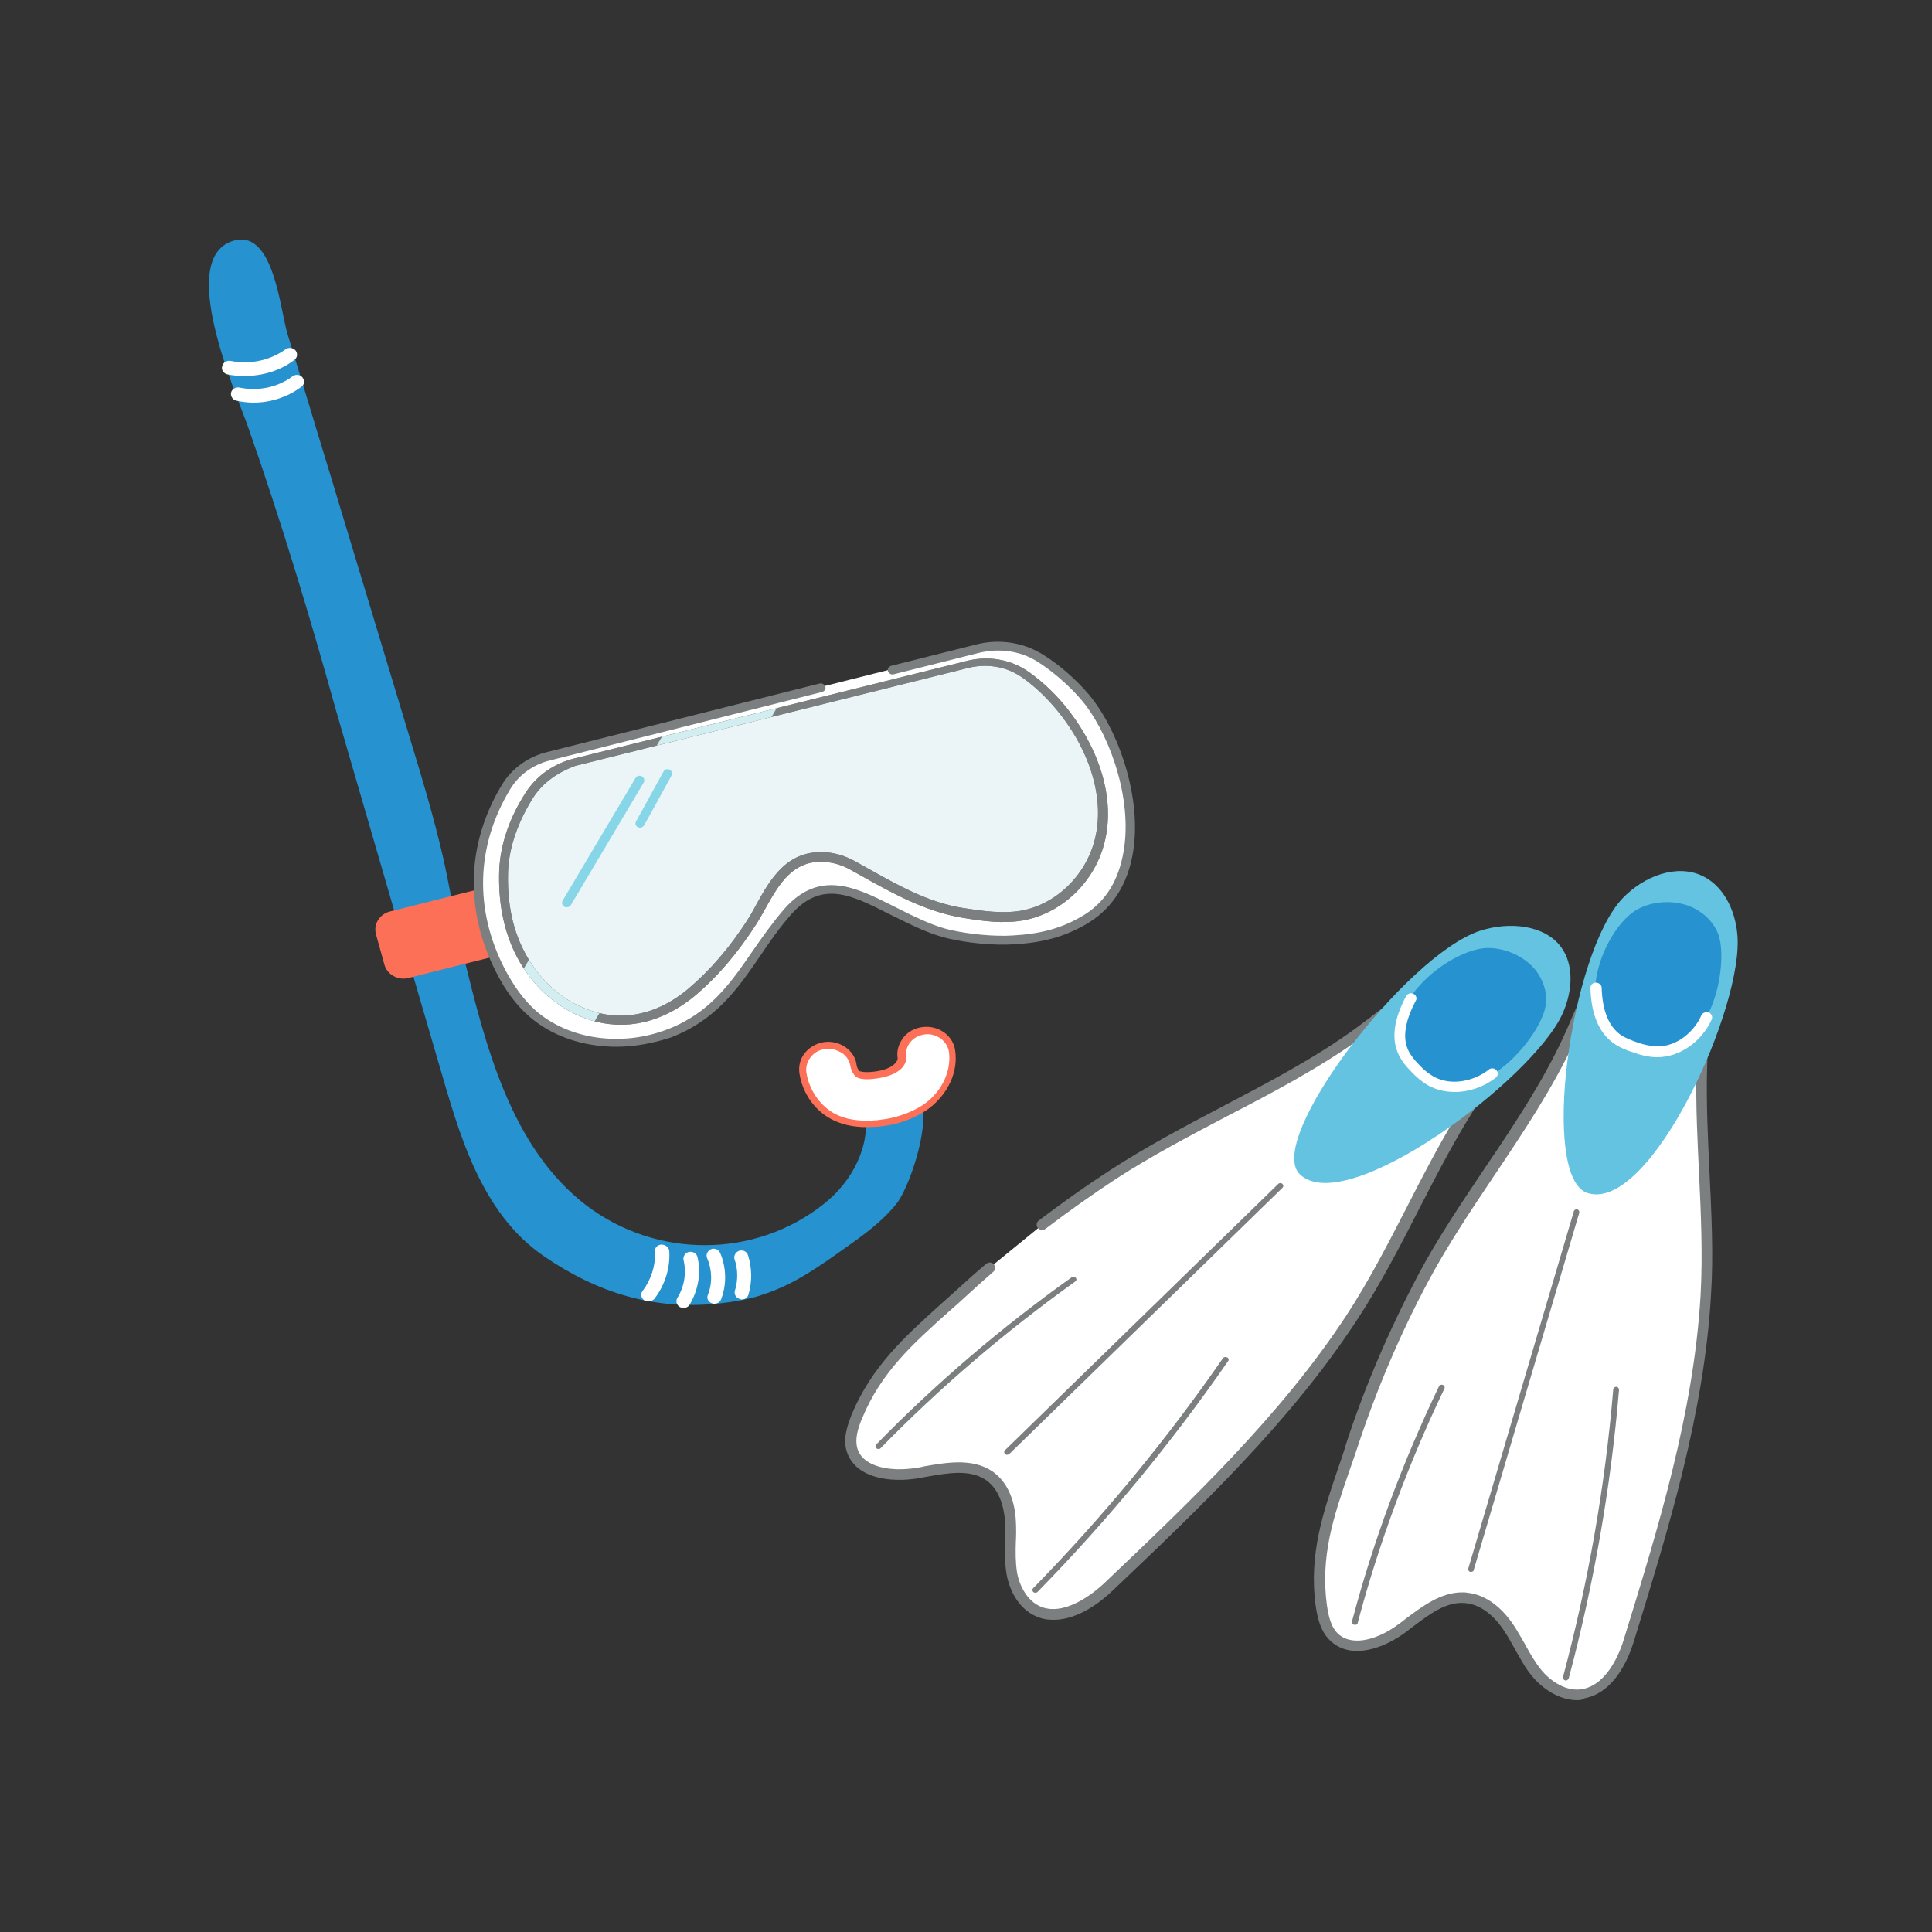 <?xml version="1.0" encoding="utf-8"?>
<!-- Generator: Adobe Illustrator 26.0.2, SVG Export Plug-In . SVG Version: 6.00 Build 0)  -->
<svg version="1.1" id="Layer_1" xmlns="http://www.w3.org/2000/svg" xmlns:xlink="http://www.w3.org/1999/xlink" x="0px" y="0px"
	 viewBox="0 0 500 500" style="enable-background:new 0 0 500 500;" xml:space="preserve">
<rect x="0" y="0" width="500" height="500" fill="#333333" stroke="none"/>
<style type="text/css">
	.st0{fill:#FFFFFF;}
	.st1{fill:#7C7F7F;}
	.st2{fill:#63C3E1;}
	.st3{fill:#2692CF;}
	.st4{fill:#FB7056;}
	.st5{fill:#EBF5F7;}
	.st6{clip-path:url(#SVGID_00000003064023822780720450000000429519868740886454_);fill:#D2EEF1;}
	.st7{fill:#86D6E8;}
</style>
<g>
	<g>
		<g>
			<g>
				<path class="st0" d="M256.1,328.1c-2.3,2-4.5,4-6.7,6c-11.1,10.3-21.7,18.2-27.7,32.5c-1.2,2.9-2.2,6.1-1.1,9
					c2.1,5.7,10.3,6.6,16.6,5.6c6.3-1,13.4-2.8,18.6,0.7c3.9,2.6,5.4,7.4,5.6,11.9c0.3,4.5-0.4,9,0.4,13.4c0.8,4.4,3.5,9,8,10.3
					c6.1,1.8,13-2.9,17.1-6.8c22.8-21.6,45.7-43.5,62.8-69.4c15.6-23.8,24.6-52.1,44.4-73c-0.8,0.8-16-11.1-19.6-11.6
					c-9.3-1.3-15.7,5.5-22.7,10.5c-19.6,14.2-43.5,23.5-63.8,36.8c-6.3,4.1-12.4,8.4-18.3,13L256.1,328.1z"/>
				<path class="st1" d="M272.7,419.2c-1.1,0-2.2-0.1-3.2-0.4c-5.5-1.6-8.2-6.9-9-11.4c-0.5-2.8-0.4-5.6-0.4-8.4
					c0-1.7,0.1-3.5,0-5.2c-0.2-2.9-1.1-8.2-5-10.8c-4.1-2.8-9.8-1.8-15.4-0.8c-0.7,0.1-1.5,0.3-2.2,0.4c-6.9,1.1-15.7,0.1-18.2-6.5
					c-1.3-3.4-0.1-6.9,1.1-10c5.2-12.5,13.9-20.3,23.1-28.6c1.6-1.4,3.2-2.9,4.9-4.4c2.2-2,4.5-4.1,6.8-6c0.6-0.5,1.5-0.5,2,0.1
					c0.5,0.6,0.5,1.4-0.1,1.9c-2.2,1.9-4.5,4-6.7,6c-1.6,1.5-3.3,3-4.9,4.4c-9.4,8.4-17.5,15.7-22.4,27.6c-1.1,2.6-2,5.5-1.1,8.1
					c1.7,4.6,8.8,5.7,15,4.7c0.7-0.1,1.4-0.2,2.1-0.4c5.8-1,12.4-2.2,17.6,1.2c3.7,2.5,5.9,7,6.2,12.9c0.1,1.8,0.1,3.6,0,5.4
					c-0.1,2.7-0.1,5.3,0.3,7.9c0.6,3.5,2.8,8,7,9.2c6.3,1.8,13.6-4.5,15.6-6.4c22.4-21.3,45.6-43.3,62.6-69.2
					c5.9-9,10.9-18.8,15.8-28.3c7.7-15.1,15.8-30.6,27.4-43.4c-1.3-0.8-3.2-2-6-3.9c-3.9-2.6-9.8-6.6-11.4-6.9
					c-7-1-12.3,3.1-17.9,7.5c-1.2,0.9-2.4,1.9-3.6,2.8c-10.9,7.9-23.2,14.4-35.2,20.6c-9.7,5.1-19.6,10.3-28.7,16.2
					c-6.2,4.1-12.3,8.4-18.2,12.9c-0.6,0.5-1.5,0.4-2-0.2c-0.5-0.6-0.4-1.4,0.2-1.9c5.9-4.5,12.1-8.9,18.4-13
					c9.2-6,19.2-11.3,28.9-16.4c11.8-6.2,24.1-12.6,34.8-20.4c1.2-0.9,2.4-1.8,3.6-2.7c5.9-4.6,11.9-9.3,20.2-8.1
					c2.1,0.3,6.4,3.1,12.7,7.3c2.5,1.7,5.7,3.8,6.7,4.3c0.4,0,0.7,0.1,1,0.3c0.6,0.5,0.6,1.4,0.1,1.9C383.1,282,374.9,298,367,313.4
					c-4.9,9.6-10,19.4-16,28.5c-17.2,26.2-40.5,48.3-63,69.7C285.4,414.1,279.3,419.2,272.7,419.2z M393.1,267.4L393.1,267.4
					L393.1,267.4z"/>
			</g>
			<path class="st2" d="M383,240.9c7.7-2.5,16.8-1.5,21,4.2c3.4,4.6,3,11.4,0.4,17.2c-7.6,17-56,53.2-68,41.6
				C327.2,295.2,363.8,247.2,383,240.9z"/>
			<g>
				<path class="st1" d="M227.3,375c-0.2,0-0.4-0.1-0.5-0.2c-0.3-0.3-0.3-0.7,0-1c15.4-15.8,32.4-30.3,50.5-43.2
					c0.3-0.2,0.8-0.2,1.1,0.1c0.3,0.3,0.2,0.8-0.2,1c-18,12.9-35,27.4-50.3,43.1C227.7,375,227.5,375,227.3,375z"/>
			</g>
			<g>
				<path class="st1" d="M260.6,376.5c-0.2,0-0.4-0.1-0.5-0.2c-0.3-0.3-0.3-0.7,0-1l70.7-68.9c0.3-0.3,0.8-0.3,1.1,0
					c0.3,0.3,0.3,0.7,0,1l-70.7,68.9C261,376.4,260.8,376.5,260.6,376.5z"/>
			</g>
			<g>
				<path class="st1" d="M267.9,412.2c-0.2,0-0.4-0.1-0.5-0.2c-0.3-0.3-0.3-0.7,0-1c18-18.4,34.5-38.4,49.1-59.5
					c0.2-0.3,0.7-0.4,1.1-0.2c0.4,0.2,0.5,0.7,0.2,1c-14.6,21.1-31.1,41.1-49.2,59.6C268.3,412.2,268.1,412.2,267.9,412.2z"/>
			</g>
			<path class="st3" d="M384,245.4c4.2-0.4,9.7,1.4,13.1,5.3c2.7,3.2,3.5,7.1,2.8,10.1c-1.9,9-20.5,30.3-34.1,15.3
				C353.7,262.8,373.5,246.5,384,245.4z"/>
			<g>
				<path class="st0" d="M376.5,282.6c-2.5,0-4.9-0.6-6.9-1.7c-1.7-1-3.2-2.3-4.3-3.5c-1.2-1.2-2.5-2.7-3.3-4.4
					c-2-4.1-1.3-9.2,1.9-15.2c0.4-0.7,1.2-0.9,1.9-0.6c0.7,0.3,1,1.2,0.6,1.8c-2.8,5.3-3.5,9.6-1.9,12.9c0.7,1.4,1.8,2.7,2.8,3.7
					c1,1.1,2.3,2.2,3.7,3c4.6,2.6,10.7,1.1,14.3-1.8c0.6-0.5,1.5-0.4,2,0.2c0.5,0.6,0.4,1.4-0.2,1.9
					C384,281.3,380.2,282.6,376.5,282.6z"/>
			</g>
		</g>
		<g>
			<g>
				<path class="st0" d="M368.5,330.6c-7.5,14.1-13.8,28.8-18.7,43.8c-4.6,14-9.9,25.8-7.8,41.1c0.4,3.1,1.2,6.3,3.6,8.4
					c4.7,4,12.4,1.2,17.4-2.6c5-3.8,10.3-8.5,16.7-7.8c4.7,0.5,8.4,4.1,11,7.9c2.5,3.8,4.2,8.1,7.1,11.6c2.9,3.5,7.6,6.3,12.3,5.4
					c6.3-1.2,9.9-8.4,11.6-13.7c9-29.3,18.1-58.9,20-89.3c1.7-27.9-4.7-56.9,2.1-84.1c-0.3,1.1-19.7-2.5-23.1-1.3
					c-8.8,3-11,11.9-14.6,19.5C395.9,290.9,379.7,309.8,368.5,330.6z"/>
				<path class="st1" d="M408.2,440c-4.7,0-9-3-11.6-6.1c-1.9-2.2-3.2-4.8-4.6-7.2c-0.8-1.5-1.7-3.1-2.7-4.6
					c-1.6-2.5-5.1-6.7-9.9-7.2c-5-0.6-9.5,2.9-13.9,6.2c-0.6,0.4-1.1,0.9-1.7,1.3c-5.5,4.1-13.8,7.2-19.2,2.5
					c-2.8-2.4-3.6-6-4.1-9.3c-1.8-13.3,1.9-24.1,5.8-35.6c0.7-2,1.4-4,2-6.1c4.9-15.1,11.3-29.9,18.8-44.1l0,0
					c5-9.4,11.2-18.6,17.1-27.4c7.3-10.8,14.8-22,20.2-33.6c0.6-1.3,1.2-2.6,1.8-4c2.8-6.7,5.8-13.6,13.7-16.2
					c2-0.7,7.2-0.2,14.8,0.7c3.1,0.4,6.9,0.8,8,0.7c0.3-0.2,0.7-0.2,1.1-0.2c0.8,0.2,1.3,0.9,1.1,1.6c-4.2,16.7-3.3,34.5-2.5,51.6
					c0.5,10.6,1.1,21.6,0.4,32.3c-1.8,30.8-11.1,60.7-20,89.6c-1.2,3.9-4.8,13.1-12.7,14.6C409.6,439.9,408.9,440,408.2,440z
					 M378.4,412.1c0.5,0,0.9,0,1.4,0.1c4.5,0.5,8.7,3.5,12,8.5c1,1.5,1.9,3.2,2.8,4.7c1.3,2.4,2.6,4.7,4.3,6.8
					c2.3,2.8,6.5,5.8,10.8,4.9c6.5-1.3,9.7-10,10.5-12.7c8.9-28.8,18.1-58.6,19.9-89c0.6-10.5,0.1-21.4-0.4-32
					c-0.8-16.7-1.7-34,2.1-50.5c-1.6-0.1-3.9-0.3-7.3-0.7c-4.8-0.6-12-1.4-13.5-0.9c-6.7,2.3-9.2,8.3-12,14.7
					c-0.6,1.4-1.2,2.7-1.8,4.1c-5.6,11.9-13.1,23.1-20.4,34c-5.9,8.8-12,17.9-17,27.2l0,0c-7.5,14-13.7,28.7-18.6,43.6
					c-0.7,2.1-1.4,4.1-2.1,6.1c-4,11.6-7.4,21.7-5.7,34.4c0.4,2.7,1,5.8,3.1,7.6c3.9,3.3,10.6,1,15.5-2.7c0.6-0.4,1.1-0.8,1.7-1.3
					C368,415.8,372.8,412.1,378.4,412.1z M442.2,251L442.2,251L442.2,251z M442.2,251L442.2,251L442.2,251z"/>
			</g>
			<path class="st2" d="M420,232.4c5.5-5.7,14-8.9,20.6-5.7c5.3,2.5,8.4,8.6,9,14.9c2,18.4-22.3,72-38.6,67.2
				C398.4,305.2,406.3,246.6,420,232.4z"/>
			<g>
				<path class="st1" d="M350.7,420.5c-0.1,0-0.1,0-0.2,0c-0.4-0.1-0.7-0.5-0.6-0.9c5.5-20.8,13.1-41.2,22.5-60.8
					c0.2-0.4,0.6-0.5,1-0.4c0.4,0.2,0.6,0.6,0.4,1c-9.3,19.4-16.9,39.8-22.4,60.5C351.4,420.3,351.1,420.5,350.7,420.5z"/>
			</g>
			<g>
				<path class="st1" d="M380.7,406.8c-0.1,0-0.1,0-0.2,0c-0.4-0.1-0.6-0.5-0.5-0.9l27.3-92.4c0.1-0.4,0.5-0.6,0.9-0.5
					c0.4,0.1,0.6,0.5,0.5,0.9l-27.3,92.4C381.4,406.6,381.1,406.8,380.7,406.8z"/>
			</g>
			<g>
				<path class="st1" d="M405.3,434.9c-0.1,0-0.1,0-0.2,0c-0.4-0.1-0.7-0.5-0.6-0.9c6.5-24.3,10.9-49.3,13-74.4
					c0-0.4,0.4-0.7,0.8-0.7c0.4,0,0.7,0.4,0.7,0.8c-2.1,25.1-6.5,50.2-13,74.6C405.9,434.6,405.6,434.9,405.3,434.9z"/>
			</g>
			<path class="st3" d="M423,235.8c3.5-2.3,9.2-3.2,14.2-1.3c4,1.6,6.6,4.6,7.6,7.6c2.8,8.7-2.7,35.9-22.2,28.8
				C405.3,264.8,414.4,241.5,423,235.8z"/>
			<g>
				<path class="st0" d="M428.9,273.6c-0.2,0-0.4,0-0.5,0c-2-0.1-4-0.6-5.6-1.2c-1.6-0.5-3.5-1.2-5.2-2.4c-3.8-2.7-5.8-7.5-6-14.3
					c0-0.8,0.6-1.4,1.4-1.4c0.8,0,1.5,0.6,1.5,1.3c0.2,5.9,1.8,10,4.9,12.2c1.3,0.9,3,1.5,4.4,2c1.4,0.5,3.1,0.9,4.8,1
					c5.4,0.2,9.9-3.9,11.7-8c0.3-0.7,1.1-1,1.9-0.8c0.7,0.3,1.1,1.1,0.8,1.8C440.4,269.6,434.7,273.6,428.9,273.6z"/>
			</g>
		</g>
	</g>
	<g>
		<g>
			<g>
				<path class="st3" d="M196.7,335.3c-3.3,1-6.8,1.6-10.3,2c-17.1,1.9-31.7-2.7-45.5-12.1c-16.6-11.3-22.1-32-27.3-49.8
					C104.7,245,95.9,214.5,87,184c-6.9-24.8-14.2-49-22.8-73.5c-2.8-8.1-19.1-44.4-3.4-48.3c10.1-2.5,11.7,18,13.6,24.2
					c3.6,11.7,7.1,23.5,10.7,35.2c7.1,23.5,14.2,47,21.3,70.5c3,9.8,5.9,19.6,8.2,29.5c2,8.8,3.3,17.7,5.5,26.4
					c5.5,22.2,12,49,31.7,64c18.1,13.7,43.6,13.8,61.5-0.5c7.3-5.8,12.2-15.1,10.5-24.3c-0.7-3.8,2-7.6,6.1-8.2
					c16.5-2.9,6.4,27.1,2.2,32.4c-3.7,4.7-8.7,8.3-13.7,11.8c-6.3,4.5-12.8,9.1-20.3,11.6C197.6,335,197.1,335.1,196.7,335.3z"/>
			</g>
			<g>
				<g>
					<path class="st0" d="M231.8,289.9c-1.5,0.4-3,0.6-4.6,0.8c-4.7,0.5-8.6-0.2-11.8-1.9c-4-2.2-6.9-6.4-7.6-11.1
						c-0.5-3.4,2-6.6,5.6-7c3.6-0.5,6.9,1.9,7.5,5.3c0.2,1,0.8,2,1.1,2.1c0.4,0.2,1.4,0.6,3.9,0.3c2.6-0.3,4.7-0.9,6-1.9
						c1-0.8,1.7-1.9,1.6-2.7c-0.5-3.4,2.1-6.5,5.7-7c3.6-0.5,6.9,1.9,7.4,5.3c0.7,5.1-1.7,10.5-6.4,14.1
						C237.8,287.8,235,289.1,231.8,289.9z"/>
					<path class="st4" d="M224.3,291.7c-3.6,0-6.7-0.7-9.4-2.2c-4.2-2.3-7.3-6.8-8-11.7c-0.3-1.9,0.2-3.8,1.4-5.3
						c1.2-1.5,3-2.5,4.9-2.8c2-0.3,4,0.2,5.6,1.3c1.6,1.1,2.7,2.8,2.9,4.7c0.1,0.7,0.6,1.4,0.7,1.5c0.1,0,0.9,0.4,3.2,0.2
						c2.4-0.2,4.3-0.8,5.5-1.7c0.9-0.7,1.3-1.5,1.2-1.9c-0.3-1.9,0.3-3.7,1.5-5.3c1.2-1.5,3-2.5,5-2.7c4.1-0.5,7.9,2.2,8.4,6.1
						c0.8,5.5-1.8,11.1-6.7,14.9c-2.4,1.8-5.3,3.1-8.6,4h0c-1.5,0.4-3.1,0.6-4.7,0.8C226.3,291.6,225.3,291.7,224.3,291.7z
						 M214.3,271.4c-0.3,0-0.6,0-0.8,0.1c-1.5,0.2-2.8,0.9-3.7,2.1c-0.9,1.1-1.3,2.5-1.1,4c0.7,4.4,3.4,8.4,7.1,10.5
						c3.1,1.7,6.7,2.2,11.3,1.8c1.5-0.2,3.1-0.4,4.5-0.8l0,0c3-0.8,5.7-2,7.9-3.6c4.4-3.3,6.7-8.4,6.1-13.2c-0.4-2.9-3.3-5-6.3-4.6
						c-1.5,0.2-2.8,0.9-3.7,2c-0.9,1.1-1.3,2.5-1.1,3.9c0.2,1.1-0.6,2.6-1.9,3.5c-1.5,1.1-3.7,1.8-6.5,2.1c-2.6,0.3-3.8-0.1-4.4-0.4
						c-0.6-0.4-1.4-1.6-1.6-2.8c-0.2-1.4-1-2.7-2.2-3.5C216.7,271.8,215.5,271.4,214.3,271.4z"/>
				</g>
			</g>
		</g>
		<path class="st4" d="M130,247l-24.3,6.1c-2.7,0.7-5.5-0.9-6.2-3.4l-2.2-7.9c-0.7-2.6,0.9-5.2,3.6-5.9l24.3-6.1L130,247z"/>
		<g>
			<path class="st0" d="M63.3,97.3c-1.5,0-2.9-0.1-4.4-0.4c-1-0.2-1.7-1.2-1.4-2.1c0.2-1,1.2-1.6,2.2-1.4c4.9,1,10.2-0.1,14.2-3
				c0.8-0.6,2-0.4,2.6,0.3c0.6,0.8,0.5,1.9-0.4,2.5C72.6,95.9,68,97.3,63.3,97.3z"/>
		</g>
		<g>
			<path class="st0" d="M65.6,104.2c-1.5,0-3-0.2-4.4-0.5c-1-0.2-1.6-1.2-1.4-2.1c0.2-0.9,1.2-1.5,2.2-1.3c4.7,1,9.8,0,13.7-2.9
				c0.8-0.6,2-0.5,2.6,0.3c0.6,0.8,0.5,1.9-0.3,2.4C74.4,102.8,70,104.2,65.6,104.2z"/>
		</g>
		<g>
			<path class="st0" d="M167.8,336.8c-0.4,0-0.8-0.1-1.1-0.3c-0.8-0.6-1-1.7-0.4-2.4c2.2-2.9,3.4-6.6,3.2-10.2
				c-0.1-1,0.7-1.8,1.7-1.8c1,0,1.9,0.7,2,1.6c0.3,4.4-1.1,8.9-3.9,12.5C169,336.5,168.4,336.8,167.8,336.8z"/>
		</g>
		<g>
			<path class="st0" d="M176.9,338.5c-0.3,0-0.6-0.1-0.9-0.2c-0.9-0.5-1.2-1.6-0.7-2.4c1.8-2.9,2.4-6.5,1.6-9.8
				c-0.2-0.9,0.4-1.9,1.4-2.1c1-0.2,2,0.4,2.2,1.3c1,4.1,0.2,8.6-2,12.3C178.2,338.2,177.5,338.5,176.9,338.5z"/>
		</g>
		<g>
			<path class="st0" d="M184.9,337.4c-0.2,0-0.4,0-0.6-0.1c-1-0.3-1.5-1.3-1.1-2.2c1.2-3,1.1-6.5-0.2-9.5c-0.4-0.9,0.1-1.9,1-2.3
				c0.9-0.4,2,0.1,2.4,1c1.6,3.8,1.7,8.2,0.2,12C186.3,337,185.6,337.4,184.9,337.4z"/>
		</g>
		<g>
			<path class="st0" d="M192,336.3c-0.2,0-0.3,0-0.5-0.1c-1-0.3-1.6-1.2-1.3-2.2c0.8-2.6,0.8-5.5-0.1-8.1c-0.3-0.9,0.3-1.9,1.2-2.2
				c1-0.3,2,0.2,2.3,1.2c1,3.2,1.1,6.8,0.1,10.1C193.5,335.8,192.8,336.3,192,336.3z"/>
		</g>
		<g>
			<g>
				<g>
					<path class="st0" d="M231.1,173.1l21.9-5.5c5.4-1.3,11.1-0.6,15.8,2.2c5.8,3.5,10.9,8.7,13.1,11.6
						c10.8,14.1,17.9,45.6-1.5,56.7c-5.8,3.3-11.4,4.6-18.2,4.9c-5,0.2-11.5-0.4-16.4-1.5c-3.8-0.8-7.3-2.5-10.8-4.1
						c-11.1-5.1-21.2-13-31.1-1.8c-10.2,11.7-14.6,25.4-30.8,31.6c-11.7,4.5-26.2,3-35.4-5.1c-3.5-3.1-6.2-7-8.3-11.1
						c-8.2-15.9-7.3-32.9,1.5-47.5c2.4-4,6.4-6.8,11.1-8l70.4-17.7L231.1,173.1z"/>
					<path class="st1" d="M159.5,270.9c-8.5,0-16.7-2.7-22.6-7.9c-3.3-2.9-6.1-6.6-8.5-11.4c-8.2-16-7.7-33.3,1.5-48.5
						c2.5-4.2,6.8-7.3,11.8-8.5l70.4-17.7c0.6-0.2,1.3,0.2,1.5,0.8c0.2,0.6-0.2,1.2-0.9,1.4l-70.4,17.7c-4.4,1.1-8.1,3.8-10.3,7.5
						c-8.8,14.6-9.3,31.1-1.4,46.4c2.4,4.6,5,8.1,8,10.8c8.5,7.5,22.2,9.5,34.1,4.9c11-4.2,16.4-12,22.1-20.3
						c2.5-3.6,5.1-7.3,8.2-10.9c9.1-10.3,18.6-5.5,27.8-0.9c1.6,0.8,3.2,1.6,4.8,2.4c3.4,1.6,6.9,3.2,10.5,4
						c4.9,1.1,11.3,1.7,16,1.4c7.1-0.4,12.4-1.8,17.6-4.8c5.7-3.2,9.3-8.4,10.8-15.5c3-13.6-2.8-30.5-9.7-39.5
						c-1.8-2.4-6.8-7.7-12.7-11.3c-4.3-2.6-9.7-3.3-14.9-2l-21.9,5.5c-0.6,0.2-1.3-0.2-1.5-0.8c-0.2-0.6,0.2-1.2,0.9-1.4l21.9-5.5
						c5.8-1.5,11.9-0.6,16.8,2.3c6.2,3.7,11.4,9.2,13.4,11.9c7.2,9.4,13.2,27.1,10.1,41.3c-1.7,7.7-5.7,13.4-12,17
						c-5.6,3.2-11.2,4.7-18.7,5.1c-5,0.3-11.5-0.3-16.7-1.5c-3.9-0.9-7.5-2.5-11-4.2c-1.6-0.8-3.3-1.6-4.9-2.4
						c-9.1-4.6-16.9-8.6-24.8,0.3c-3,3.4-5.6,7.1-8,10.7c-5.9,8.6-11.5,16.7-23.2,21.2C169,270,164.2,270.9,159.5,270.9z"/>
				</g>
				<g>
					<path class="st5" d="M137,205.8c2.6-4.1,6.9-7.1,11.9-8.4l101.9-25.4c4.9-1.2,10.2-0.3,14.4,2.5c4.1,2.8,7.6,6.5,9.4,8.6
						c7.8,9.5,13.3,22.8,10.2,34.8c-2.4,9.2-10.2,17.4-20.1,19.1c-5.1,0.9-10.3,0.2-15.4-0.7c-10.4-1.7-19.7-7.4-28.5-12.3
						c-2.1-1.2-4.4-2-6.8-2.2c-11.2-1-14.7,9.5-19.1,16.3c-4.4,6.9-9.7,13.4-16.1,18.7c-8.5,7.1-19,9.5-29.5,4.4
						c-6.7-3.2-11.9-8.9-15.1-15.4c-3.1-6.5-4.2-13.7-3.9-20.8C130.7,218.4,133.2,211.7,137,205.8z"/>
					<path class="st1" d="M160.7,265.2c-4,0-8-0.9-11.9-2.8c-6.7-3.2-12.2-8.9-15.6-15.9c-3-6.3-4.3-13.4-4-21.4
						c0.3-6.5,2.6-13.4,6.8-19.9l0,0c2.8-4.4,7.3-7.6,12.6-8.9L250.4,171c5.3-1.3,10.9-0.4,15.4,2.6c4.9,3.3,8.6,7.6,9.6,8.8
						c9.4,11.4,13.3,24.7,10.4,35.8c-2.6,10.2-11.1,18.2-21,20c-5.2,0.9-10.4,0.2-15.8-0.7c-9.5-1.6-18-6.3-26.2-10.9l-2.7-1.5
						c-2.1-1.2-4.2-1.8-6.3-2c-8.5-0.8-12.2,5.7-15.7,12c-0.7,1.3-1.5,2.6-2.2,3.8c-5,7.8-10.3,14-16.3,19
						C173.7,262.7,167.2,265.2,160.7,265.2z M138,206.4c-3.9,6.2-6.2,12.7-6.5,18.8c-0.3,7.6,0.9,14.4,3.8,20.3
						c3.2,6.6,8.3,11.9,14.5,14.8c9.4,4.5,19.4,3,28.2-4.3c5.7-4.8,11.1-11,15.8-18.5c0.7-1.1,1.4-2.4,2.1-3.7
						c3.5-6.3,7.9-14.1,18.1-13.2c2.5,0.2,4.9,1,7.3,2.3l2.7,1.5c8,4.5,16.2,9.2,25.3,10.6c5.1,0.8,10.1,1.5,14.9,0.7
						c9-1.6,16.7-9,19.1-18.3c2.7-10.4-1-23.1-10-33.9c-1-1.2-4.5-5.3-9.1-8.4c-3.9-2.6-8.7-3.4-13.4-2.3l-101.9,25.4
						C144.5,199.8,140.5,202.5,138,206.4L138,206.4z"/>
				</g>
				<g>
					<defs>
						<path id="SVGID_1_" d="M160.7,265.2c-4,0-8-0.9-11.9-2.8c-6.7-3.2-12.2-8.9-15.6-15.9c-3-6.3-4.3-13.4-4-21.4
							c0.3-6.5,2.6-13.4,6.8-19.9l0,0c2.8-4.4,7.3-7.6,12.6-8.9L250.4,171c5.3-1.3,10.9-0.4,15.4,2.6c4.9,3.3,8.6,7.6,9.6,8.8
							c9.4,11.4,13.3,24.7,10.4,35.8c-2.6,10.2-11.1,18.2-21,20c-5.2,0.9-10.4,0.2-15.8-0.7c-9.5-1.6-18-6.3-26.2-10.9l-2.7-1.5
							c-2.1-1.2-4.2-1.8-6.3-2c-8.5-0.8-12.2,5.7-15.7,12c-0.7,1.3-1.5,2.6-2.2,3.8c-5,7.8-10.3,14-16.3,19
							C173.7,262.7,167.2,265.2,160.7,265.2z M138,206.4c-3.9,6.2-6.2,12.7-6.5,18.8c-0.3,7.6,0.9,14.4,3.8,20.3
							c3.2,6.6,8.3,11.9,14.5,14.8c9.4,4.5,19.4,3,28.2-4.3c5.7-4.8,11.1-11,15.8-18.5c0.7-1.1,1.4-2.4,2.1-3.7
							c3.5-6.3,7.9-14.1,18.1-13.2c2.5,0.2,4.9,1,7.3,2.3l2.7,1.5c8,4.5,16.2,9.2,25.3,10.6c5.1,0.8,10.1,1.5,14.9,0.7
							c9-1.6,16.7-9,19.1-18.3c2.7-10.4-1-23.1-10-33.9c-1-1.2-4.5-5.3-9.1-8.4c-3.9-2.6-8.7-3.4-13.4-2.3l-101.9,25.4
							C144.5,199.8,140.5,202.5,138,206.4L138,206.4z"/>
					</defs>
					<use xlink:href="#SVGID_1_"  style="overflow:visible;fill:#7C7F7F;"/>
					<clipPath id="SVGID_00000116937162947406584940000004183764934154334849_">
						<use xlink:href="#SVGID_1_"  style="overflow:visible;"/>
					</clipPath>
					<path style="clip-path:url(#SVGID_00000116937162947406584940000004183764934154334849_);fill:#D2EEF1;" d="M174.4,185.5
						l-42.1,70.6c3.5,4.7,8,8.6,13.4,11.2c1.8,0.9,3.6,1.5,5.3,2l53-91.2L174.4,185.5z"/>
				</g>
			</g>
			<g>
				<path class="st7" d="M146.7,234.8c-0.2,0-0.4,0-0.6-0.1c-0.6-0.3-0.8-1-0.5-1.6l18.9-31.8c0.3-0.5,1.1-0.7,1.6-0.4
					c0.6,0.3,0.8,1,0.5,1.6l-18.9,31.8C147.5,234.6,147.1,234.8,146.7,234.8z"/>
			</g>
			<g>
				<path class="st7" d="M165.7,214.2c-0.2,0-0.4,0-0.6-0.1c-0.6-0.3-0.8-1-0.5-1.5l7.1-12.9c0.3-0.6,1-0.8,1.6-0.5
					c0.6,0.3,0.8,1,0.5,1.5l-7.1,12.9C166.5,213.9,166.1,214.2,165.7,214.2z"/>
			</g>
		</g>
	</g>
</g>
</svg>
